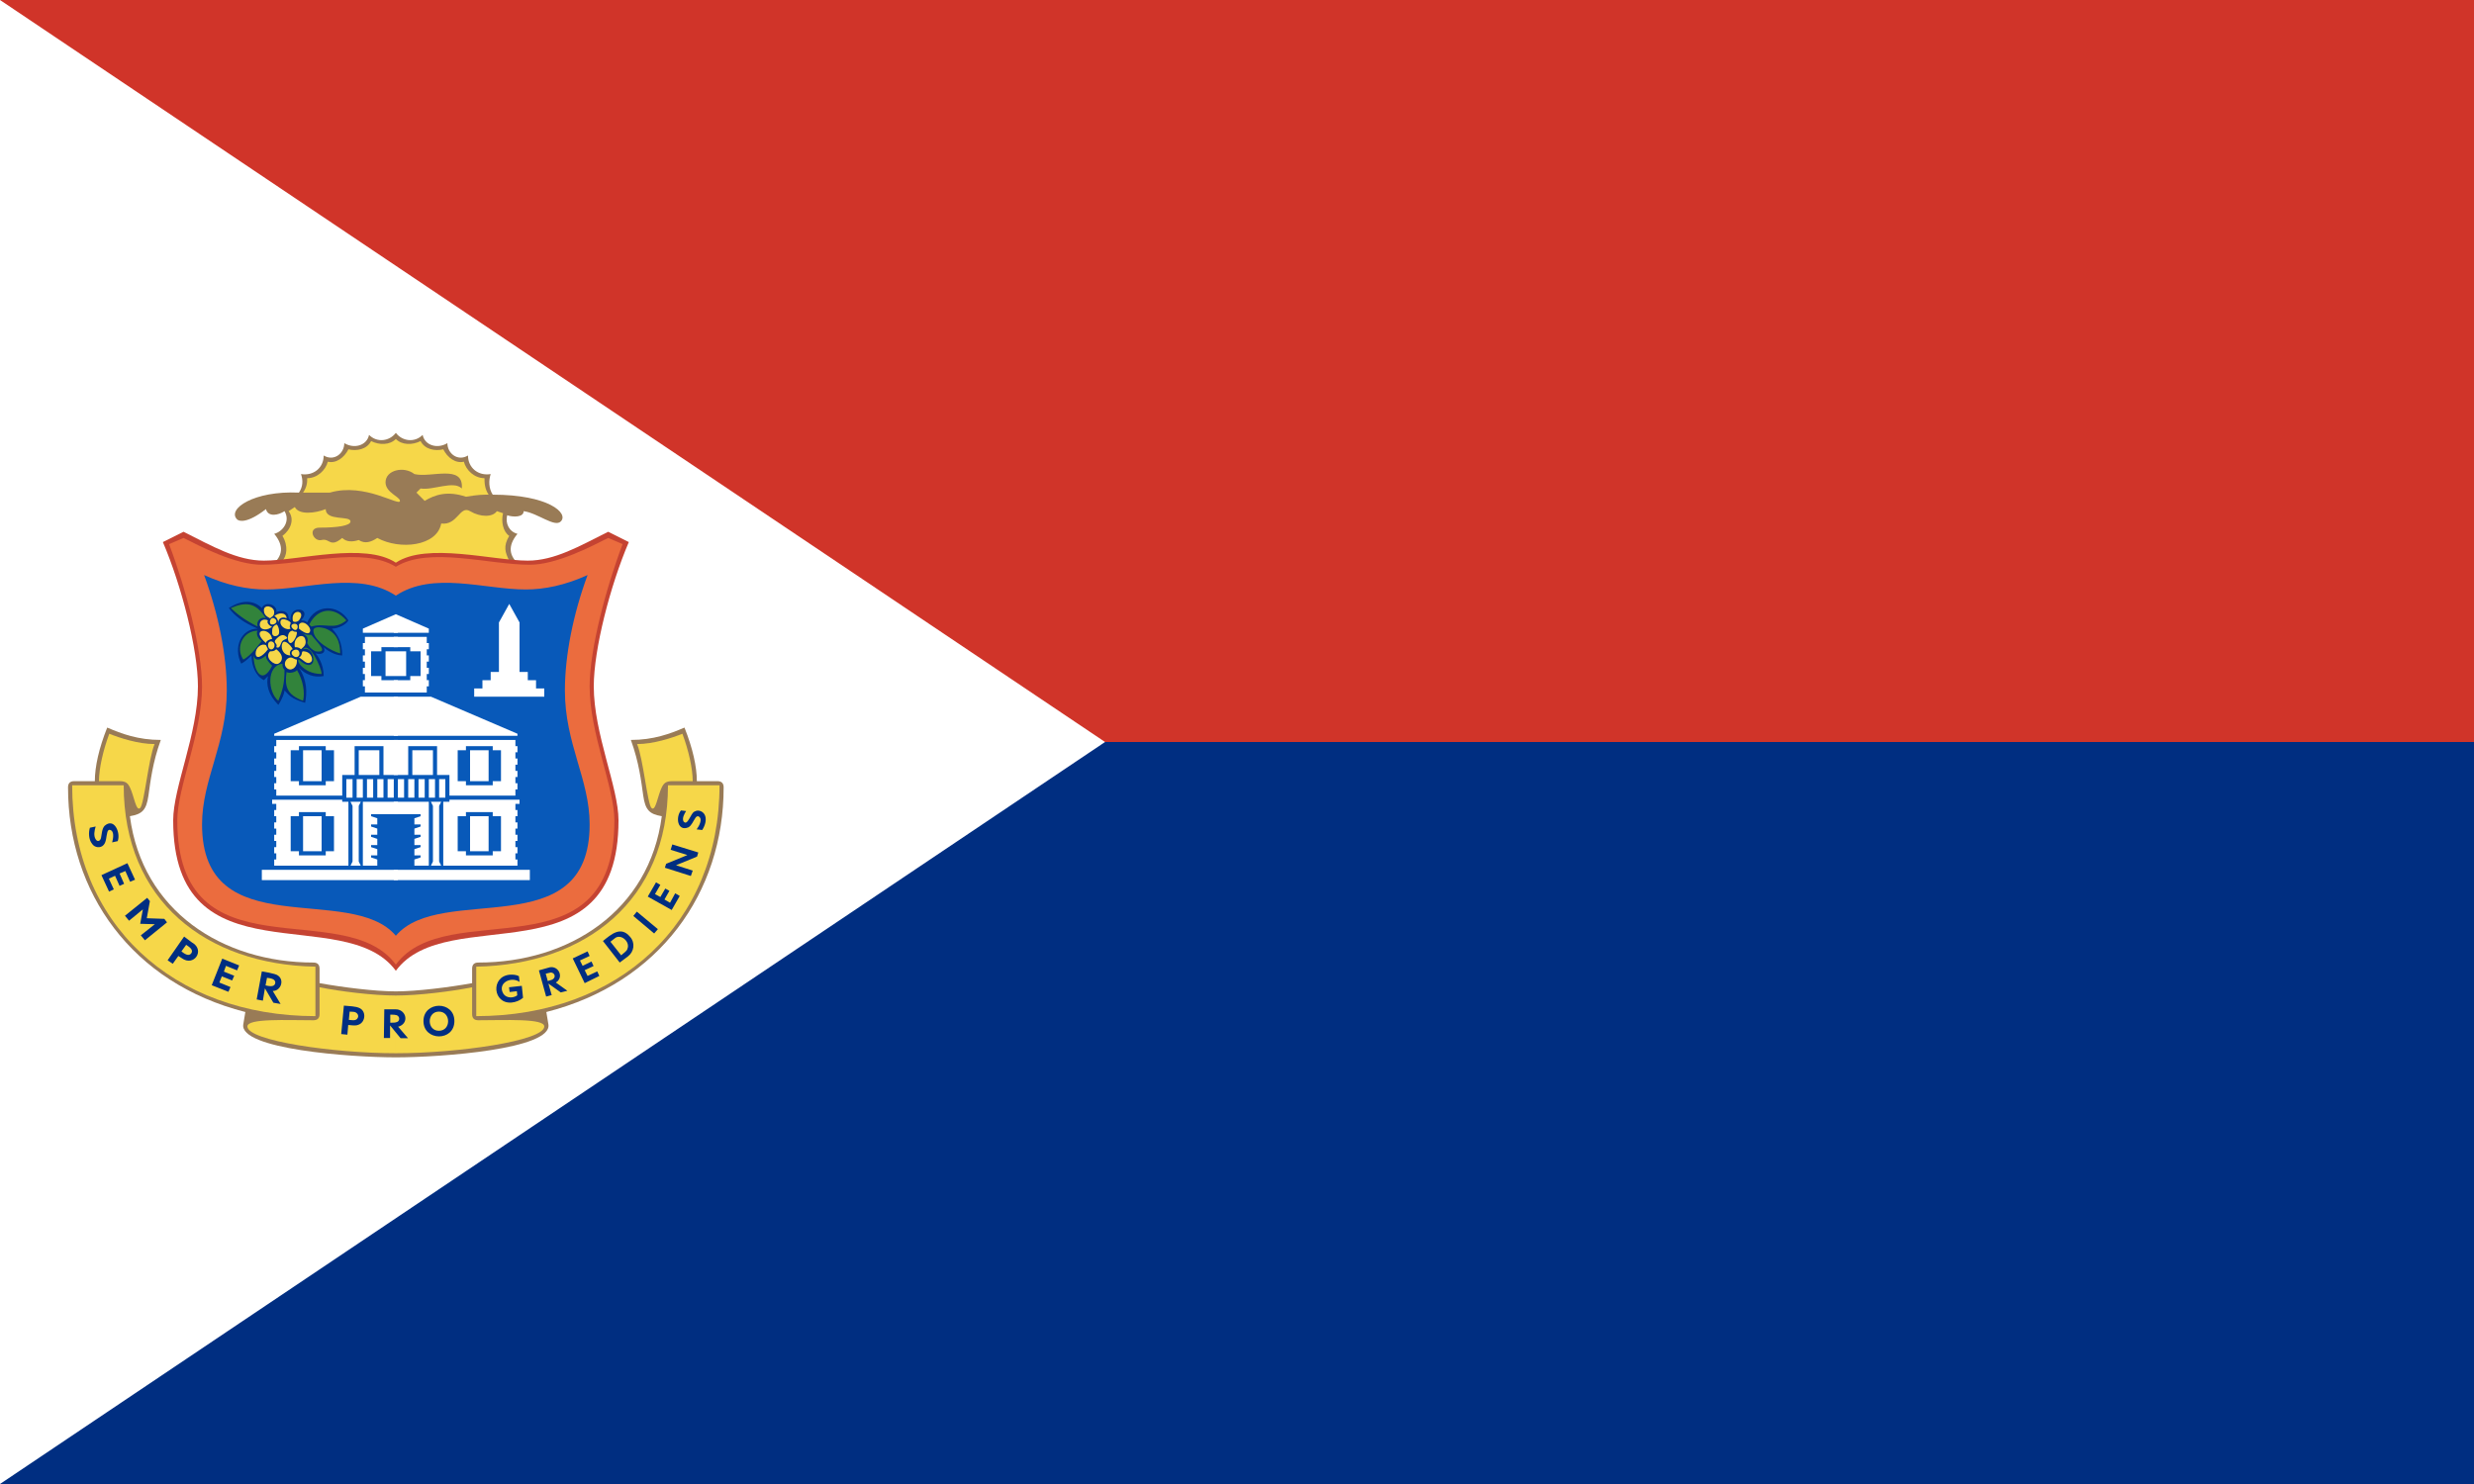 <svg xmlns="http://www.w3.org/2000/svg" xmlns:xlink="http://www.w3.org/1999/xlink" width="1200" height="720">
  <path fill="#002e81" d="m0 0h1200v720H0Z" />
  <path fill="#d03429" d="m0 0h1200v360H0Z" />
  <path fill="#fff" d="m0 0v720l536-360Z" />
  <path fill="#997b56"
    d="m132 274h120c-5-4-6-9-1-15-4-1-6-5-5-9 3 1 8 1 8-2 7 1 15 8 18 5 4-4-6-13-33-13-2-3-2-7-1-10-6 1-11-3-11-9-5 3-10-1-10-6-5 3-11 1-12-4-4 4-10 3-13-1-3 4-9 5-13 1-1 5-7 7-12 4 0 5-5 9-10 6 0 6-5 10-11 9 1 3 1 6-1 9-22-1-35 8-30 13 1 1 5 2 14-5 1 4 6 3 9 1 3 5-1 10-5 11 5 6 4 11-1 15Z" />
  <path fill="#f6d749"
    d="m194 243c0 3-17-9-34-4h-13c2-3 2-5 2-7 5 0 9-4 10-8 4 1 8-2 10-6 4 1 9 0 11-4 4 2 9 2 12-1 3 3 8 3 12 1 2 4 7 5 11 4 2 4 6 7 10 6 1 4 5 8 10 8 0 2 0 5 2 8-3 0-5 0-11 1-9-3-15-1-20 2l-4-4 2-2c6 1 16-4 20 0 1-12-15-5-23-7-5-4-14-2-14 4 0 5 7 7 7 9Zm-57 29c2-2 3-7 0-12 4-3 6-8 3-12l3-2c2 4 10 3 15 1 0 6 12 3 12 6 0 2-6 3-15 3-6 0-3 7 1 6s4 4 10-1c2 2 5 2 8 1 3 2 6 1 9-1 11 6 29 4 31-7 8 1 9-9 14-6s11 3 13 0l3 1c-1 4 0 9 3 11-3 5-2 8 0 12l-55 2Z" />
  <path
    d="m305 263l-10-5c-14 7-26 14-39 14-17 0-49-9-64 1-15-10-47-1-64-1-13 0-25-7-39-14l-10 5c9 21 17 52 17 70 0 23-12 49-12 65 0 79 83 39 108 73 25-34 108 6 108-73 0-16-12-42-12-65 0-18 8-49 17-70Z"
    fill="#c54332" />
  <path
    d="m302 264l-7-3c-8 4-25 13-38 13-20 0-49-9-65 1-16-10-45-1-65-1-13 0-30-9-38-13l-7 3c8 21 16 51 16 69 0 23-12 49-12 65 0 77 81 36 106 70 25-34 106 7 106-70 0-16-12-42-12-65 0-18 8-48 16-69Z"
    fill="#eb6c3e" />
  <path
    d="m274 335c0-17 4-37 11-56-11 5-21 7-30 7-20 0-45-9-63 3-18-12-43-3-63-3-9 0-19-2-30-7 7 19 11 39 11 56 0 26-12 43-12 65 0 59 72 28 94 54 22-26 94 5 94-54 0-22-12-39-12-65Z"
    fill="#0859b9" />
  <g id="a">

    <path
      d="m176 307h17l-1-9-16 7Zm11 21h5v-12h-5Zm-10 8h16v-6h-8v-2h-5v-12h5v-2h8v-5h-16v3h-1v3h1v3h-1v3h1v3h-1v3h1v3h-1v3h1Zm-44 21h60v-19h-18l-42 18Zm41 19h10v-12h-10Zm14 11h3v-9h-3Zm-5 0h3v-9h-3Zm-5 0h3v-9h-3Zm-2 33h7v-3l-3-1v-1h3v-3l-3-1v-1h3v-3l-3-1v-1h3v-3l-3-1v-1h3v-3l-3-1v-1h13v-6h-17Zm-42-34h32v-10h6v-14h14v14h7v-17h-59v3h-1v3h1v3h-1v3h1v3h-1v3h1v3h-1v3h1Zm59 41v-5h-66v5Zm-23-7h5l-1-2v-27l1-2h-5l1 2v27Zm-23-7h9v-17h-9Zm-2 2v-2h-4v-17h4v-2h13v2h4v17h-4v2Zm-12 5h36v-31h-3v-1h-34v2h2v3h-1v3h1v3h-1v3h1v3h-1v3h1v3h-1v3h1v3h-1Zm14-41h9v-15h-9Zm-2 2v-2h-4v-15h4v-2h13v2h4v15h-4v2Zm28 6h3v-9h-3Zm-5 0h3v-9h-3Z"
      fill="#fff" />
    <path fill="#997b56"
      d="m192 481c-10 0-26-2-37-4v-7c0-2-1-3-3-3-44 0-83-25-89-71 6-1 8-3 9-10s2-16 6-27c-11 0-19-3-26-6-4 10-6 19-6 26h-10c-2 0-3 1-3 3 0 51 31 95 86 109l-1 6c-2 12 52 16 74 16Z" />
    <path fill="#f6d749"
      d="m68 392c-2 2-3-6-5-10-1-2-2-3-5-3h-10c0-6 2-15 5-23 5 2 14 5 22 5-3 7-5 29-7 31Zm85 77v24c-69 0-118-45-118-112h25c0 56 40 87 93 88Zm39 42c-30 0-72-6-72-13 0-4 19-3 32-3 2 0 3-1 3-3v-13c10 2 26 4 37 4Z" />
  </g>
  <use xlink:href="#a" transform="scale(-1 1)" x="-384" />

  <path fill="#fff" d="M230 338h34v-4h-4v-4h-4v-4h-4v-24l-5-9-5 9v24h-4v4h-4v4h-4z" />

  <path fill="#002e81"
    d="m135 342c2-3 3-6 3-7 2 2 3 4 10 6 1-5 1-11-3-17 3 3 7 5 12 4 0-6-3-10-4-11 4 1 5-1 4-3 1 1 5 4 9 4 0-6-2-10-5-13 3 0 7-2 8-4-5-8-16-8-20 1-1-1-2-1-3-1 6-6-6-8-5 0l-1-1c0-4-4-4-6-3 1-3-5-6-7-2-4-4-10-4-16 0 3 4 7 7 14 10-8 0-12 9-8 17 2-1 4-3 5-4 0 5 2 10 6 12l2-2c-1 4 0 9 5 14Z" />
  <path fill="#32833b"
    d="m151 304l-1-1c4-8 12-9 18-2-6 5-10 1-17 3Zm14 13c-4-1-13-6-13-11 0-2 3-2 6-1 5 2 7 6 7 12Zm-12-1c-2-1-3-2-4-4 1-3-1-4-3-5 2 1 3 1 5 1 3 4 9 9 2 8Zm3 11c-5 0-8-2-10-4-1-1-2-3-1-3 4 4 7 3 7 0s-2-6-5-5c3-4 9 9 9 12Zm-31-23c-6-3-10-6-13-9 7-3 12-3 17 5-2-1-5 1-4 4Zm22 36c-8-3-9-7-8-14 1 1 5 0 5-1 3 5 4 11 3 15Zm-29-20c-4-6 0-14 7-14-1 1 0 4 2 5-1 1-5 7-9 9Zm17 20c-5-4-6-17 2-18 0 1 0 2 1 3 0 7-1 10-3 15Zm-3-17c-5 10-9 2-9-5 1 4 5 1 6 0 0 1 0 2 3 5Z" />

  <path fill="#f6d749"
    d="m142 301c-1-6 7-5 3 0-1 1-3 1-3 0Zm8 6c-1 1-4-1-5-2v-2c2-3 7 2 5 4Zm-8-2c-2-2 1-3 2-2s0 4-2 2Zm-7-3c0-1-1-3-2-3 2-2 6-2 6 1-2-1-4 0-4 2Zm6 3c-2 1-5-1-5-3 0-3 4-1 5 0 0 1-1 2 0 3Zm5 10c-1-1-2-1-3-1-1-5 4-7 5-4s-1 4-2 5Zm-15-15c-2-1-3-2-3-4 0-3 5-2 5 1 0 2-1 2-2 3Zm10 12c-2 0-2-6 1-6 1 1 2 0 2 1 0 2-2 5-3 5Zm-9-9c-2 0-1-4 1-3s1 3-1 3Zm19 18c-2 2-4-1-6-2 2-1 1-3 2-3 4 0 5 4 4 5Zm-16-13c-1 1-3 1-3-1s0-3 2-4c1 0 2 4 1 5Zm-3-4c-2 2-6 2-6-1 0-2 2-3 4-2-1 1 1 3 2 3Zm10 14c-2-2 2-4 3-2s-1 4-3 2Zm-1 0c-4 0-5-4-4-6s4 1 5 3c-1 0-2 2-1 3Zm-7-4c1-2-2-2 0-4 1-1 3-3 5-1 1 1-1 1-2 2s-1 4-3 3Zm-1 0c-1 2-3 1-3-1 0-3 4-2 3 1Zm-4-2c-8-7 2-8 3-2-1 0-3 1-3 2Zm10 12c-2-2 0-5 2-5 1 0 2 1 3 1v1c0 3-3 5-5 3Zm-4-2c-2 1-7-3-4-6 1 0 2 0 3-1 4 3 3 6 1 7Zm-11-5c0-3 3-5 5-4l1 2c-3 4-6 5-6 2Z" />

  <path fill="#002e81"
    d="m102.7 478 8.1 3.2 1-2.3-5.4-2.2 1.2-3 5 2 1-2.3-5-2 1-2.8 5.4 2.2 1-2.4-8.2-3.3ZM342 395.8c-.6-2-3.2-3.2-5-2.1-2 .5-3.4 7.5-5.5 4.8-.7-1.6.4-3.6 1.3-5l-2.5-.3c-2.7 3.3-1.7 10.4 3.6 8.2 1.6-.9 2.3-3 3.3-4.4.3-.6.8-1 1.4-1 2.6 1 .5 4.8-.7 6.4l2.7.3c1.3-2 2.2-4.7 1.4-7ZM285 473.5l-1.4-2.8 4.3-2-1-2.2-4.3 2.1-1.3-2.6 4.7-2.2-1-2.2-7.2 3.4 5.8 12 7.1-3.5-1-2.2Zm40.3-61.2 8 2.5v.1l-10.2 4.2-.6 1.9 12.6 4 .9-2.6-8.1-2.6 10.2-4.2.6-2-12.6-3.9ZM60.8 422.6l2.3 5.2 2.4-1-3.7-8-12.6 5.8 3.7 8 2.3-1.1-2.4-5.2 3-1.4 2.2 4.9 2.2-1-2.2-5ZM52 404.1c.1-.6.4-1.4 1-1.5 2.7.2 1.9 4.3 1.4 6.1l2.7-.6c1.5-4.1-1.7-11.6-6.4-7.4-1.3 1.5-1.3 3.9-1.7 5.8-.3 1.5-1.7 2.2-2.6.7-1.1-1.8-.6-4.2 0-6.2l-2.8.6c-.7 2.4-.6 5.6 1 7.7 1.2 2 4.2 2.4 5.7.6 1.3-1.5 1.2-4 1.7-5.8Zm82.8 69.2c-1.1-1-7.8-2-7.8-2l-2.5 13.6 3 .6 1-6 4.1 7 3.5.6-3.8-6.3c3.9 0 5.8-5.3 2.5-7.5Zm-1.3 3.8c-.5 2-3.2 1.3-4.7 1l.7-3.7c1.6.2 4.4.5 4 2.7Zm-62.3-31.6 1.5-8.3-1.3-1.6-10.8 8.7 2 2.4 6.7-5.5-1.3 7 7.1.2-6.8 5.4 2 2.4 10.7-8.7-1.3-1.7Zm22.1 11.9-4-3-8 11.5 2.5 1.7 2.7-3.8 1.7 1.1c5.8 4.2 11.3-3.7 5.2-7.5Zm-.5 5.1c-1.3 1.8-3.5.1-4.8-.9l2.3-3.2c1.3.9 3.7 2.3 2.5 4.1Zm177.6 13.6c3.1-3-.2-8.1-4.4-6.6l-4.6 1.3 3.5 12.7 2.7-.7-1.6-5.6 6 4.3 3.2-.8-5.6-4Zm-2.1-1.1c-.5.5-2 .7-2.6 1l-1-3.6 1.7-.4c2-.8 3.7 1.6 1.9 3Zm56.7-37-2.7-1.6 2.4-4.2-2-1.1-2.4 4.1-2.6-1.4 2.6-4.5-2.1-1.2-4 6.9 11.6 6.5 3.9-6.8-2.2-1.3Zm-119.6 57.4c0 9.8 15 10 15 0s-15-9.8-15 0Zm7.5 4.7c-6 0-5.9-9.3 0-9.3s6 9.3 0 9.3Zm34-21.1.3 2.3 3.5-.4.2 2c-2 1.5-5.3 1.4-6.7-.7-3.2-5.2 3.7-8.7 7.8-5.8l-.3-2.8c-1.3-.7-3-.8-4.5-.7-9.3.9-8.2 14.3 1 13.5 2-.2 4-1 5.5-2.3l-.6-5.8Zm45.6-22.4 8.1 10.4 4-3c3-2.3 3.6-6.6 1-9.5-4.5-5.4-9.1-1.2-13.2 2.1Zm11.8 3.9c-.4 1.1-2.1 2.1-3 3l-5.2-6.6 1.9-1.5c3-2.8 7.9 1.6 6.3 5Zm2.9-16.1 10.1 8.5 1.8-2.1-10.2-8.5Zm-132.6 44.8c-2-1.1-5.4-1-7.8-1.3l-1.3 13.8 3 .3.4-4.7c1.5.1 3.6.5 4.9-.1 3.4-1.1 4-6.3.8-8Zm-1.3 5c-.9 1.2-2.8.7-4.1.6l.4-4 1.7.1c1.8 0 3.2 1.8 2 3.3Zm21 3.5c4.3-2.3 2.2-8.2-2.6-8h-5.3l-.2 13.9h3v-6.1l5.1 6.2h3.6l-4.8-5.6c.4 0 .8-.2 1.1-.4Zm-5-1.5v-3.9c1 0 3-.1 3.7.6 1.1.9.7 2.7-.6 3-.8.4-2.3.2-3.1.3Z" />
</svg>